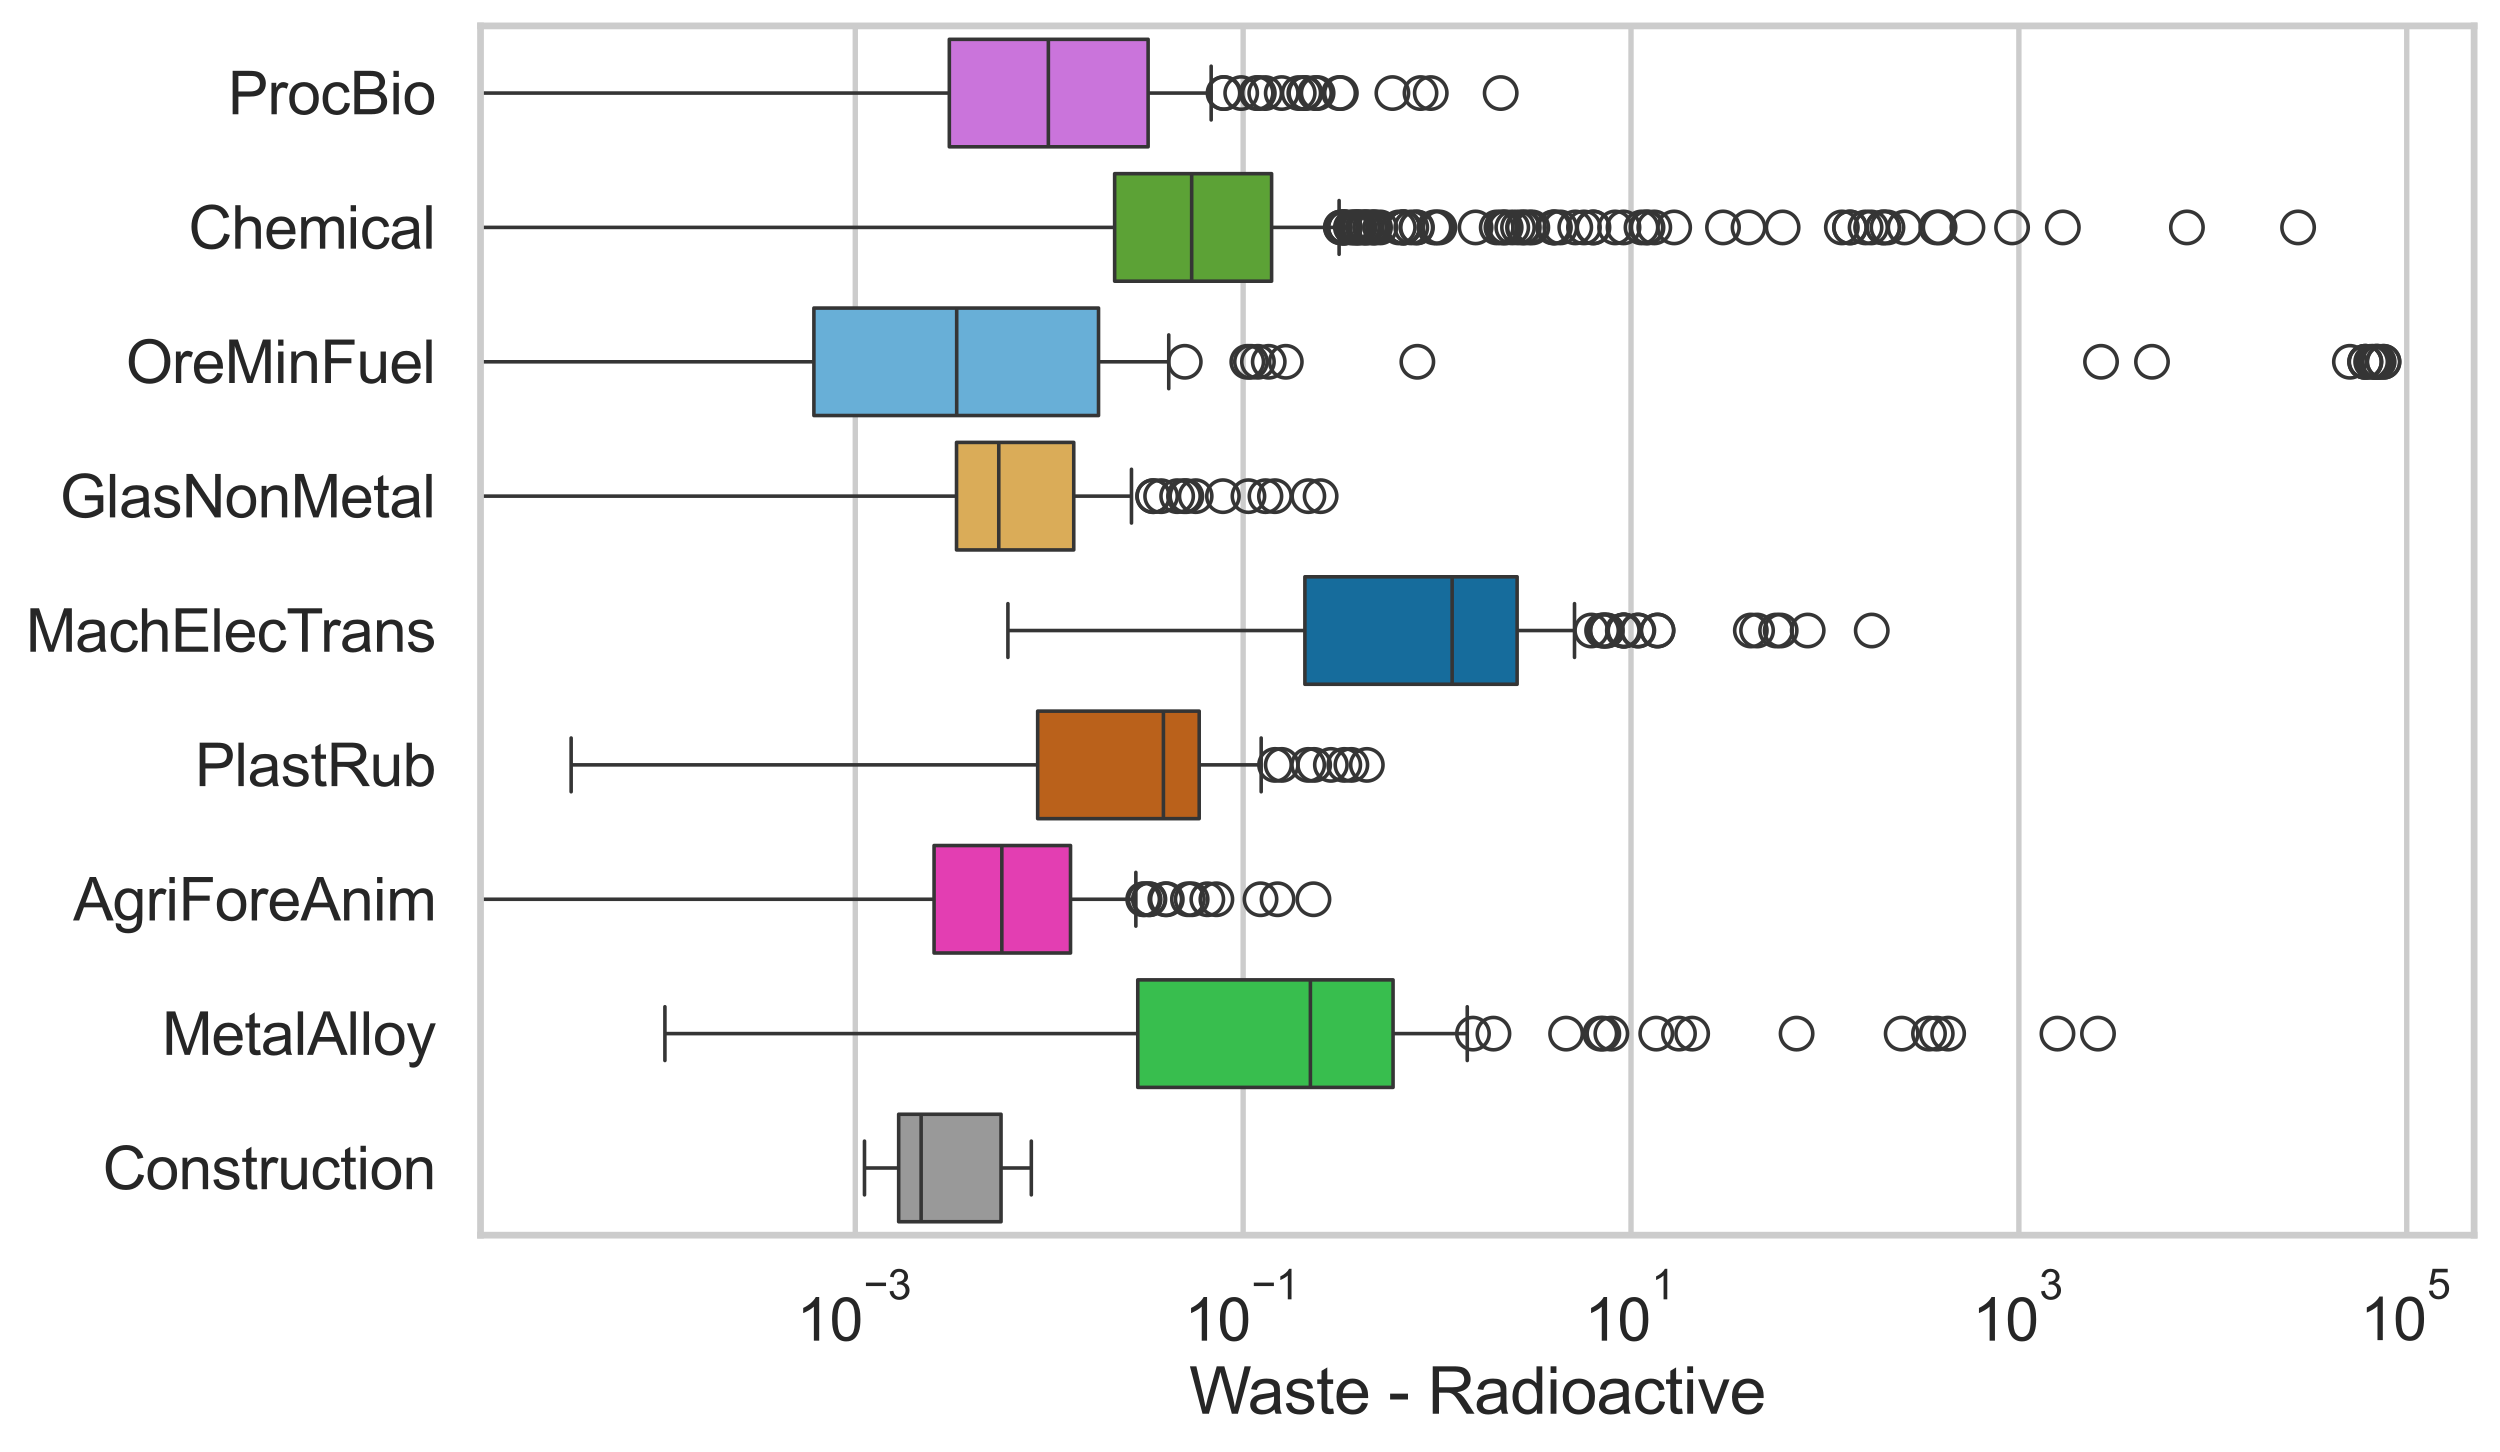 <?xml version="1.0" encoding="utf-8" standalone="no"?>
<!DOCTYPE svg PUBLIC "-//W3C//DTD SVG 1.1//EN"
  "http://www.w3.org/Graphics/SVG/1.1/DTD/svg11.dtd">
<svg xmlns:xlink="http://www.w3.org/1999/xlink" width="695.577pt" height="404.121pt" viewBox="0 0 695.577 404.121" xmlns="http://www.w3.org/2000/svg" version="1.1">
 <defs>
  <style type="text/css">*{stroke-linejoin: round; stroke-linecap: butt}</style>
 </defs>
 <g id="figure_1">
  <g id="patch_1">
   <path d="M 0 404.121 
L 695.577 404.121 
L 695.577 0 
L 0 0 
z
" style="fill: #ffffff"/>
  </g>
  <g id="axes_1">
   <g id="patch_2">
    <path d="M 133.697 343.665 
L 688.377 343.665 
L 688.377 7.2 
L 133.697 7.2 
z
" style="fill: #ffffff"/>
   </g>
   <g id="matplotlib.axis_1">
    <g id="xtick_1">
     <g id="line2d_1">
      <path d="M 237.967 343.665 
L 237.967 7.2 
" clip-path="url(#p7062ab1edd)" style="fill: none; stroke: #cccccc; stroke-width: 1.5; stroke-linecap: round"/>
     </g>
     <g id="text_1">
      <!-- $\mathdefault{10^{-3}}$ -->
      <g style="fill: #262626" transform="translate(221.632 373.18) scale(0.165 -0.165)">
       <defs>
        <path id="ArialMT-31" d="M 2384 0 
L 1822 0 
L 1822 3584 
Q 1619 3391 1289 3197 
Q 959 3003 697 2906 
L 697 3450 
Q 1169 3672 1522 3987 
Q 1875 4303 2022 4600 
L 2384 4600 
L 2384 0 
z
" transform="scale(0.016)"/>
        <path id="ArialMT-30" d="M 266 2259 
Q 266 3072 433 3567 
Q 600 4063 929 4331 
Q 1259 4600 1759 4600 
Q 2128 4600 2406 4451 
Q 2684 4303 2865 4023 
Q 3047 3744 3150 3342 
Q 3253 2941 3253 2259 
Q 3253 1453 3087 958 
Q 2922 463 2592 192 
Q 2263 -78 1759 -78 
Q 1097 -78 719 397 
Q 266 969 266 2259 
z
M 844 2259 
Q 844 1131 1108 757 
Q 1372 384 1759 384 
Q 2147 384 2411 759 
Q 2675 1134 2675 2259 
Q 2675 3391 2411 3762 
Q 2147 4134 1753 4134 
Q 1366 4134 1134 3806 
Q 844 3388 844 2259 
z
" transform="scale(0.016)"/>
        <path id="ArialMT-2212" d="M 3381 1997 
L 356 1997 
L 356 2522 
L 3381 2522 
L 3381 1997 
z
" transform="scale(0.016)"/>
        <path id="ArialMT-33" d="M 269 1209 
L 831 1284 
Q 928 806 1161 595 
Q 1394 384 1728 384 
Q 2125 384 2398 659 
Q 2672 934 2672 1341 
Q 2672 1728 2419 1979 
Q 2166 2231 1775 2231 
Q 1616 2231 1378 2169 
L 1441 2663 
Q 1497 2656 1531 2656 
Q 1891 2656 2178 2843 
Q 2466 3031 2466 3422 
Q 2466 3731 2256 3934 
Q 2047 4138 1716 4138 
Q 1388 4138 1169 3931 
Q 950 3725 888 3313 
L 325 3413 
Q 428 3978 793 4289 
Q 1159 4600 1703 4600 
Q 2078 4600 2393 4439 
Q 2709 4278 2876 4000 
Q 3044 3722 3044 3409 
Q 3044 3113 2884 2869 
Q 2725 2625 2413 2481 
Q 2819 2388 3044 2092 
Q 3269 1797 3269 1353 
Q 3269 753 2831 336 
Q 2394 -81 1725 -81 
Q 1122 -81 723 278 
Q 325 638 269 1209 
z
" transform="scale(0.016)"/>
       </defs>
       <use xlink:href="#ArialMT-31" transform="translate(0 0.994)"/>
       <use xlink:href="#ArialMT-30" transform="translate(55.615 0.994)"/>
       <use xlink:href="#ArialMT-2212" transform="translate(112.973 70.688) scale(0.7)"/>
       <use xlink:href="#ArialMT-33" transform="translate(153.852 70.688) scale(0.7)"/>
      </g>
     </g>
    </g>
    <g id="xtick_2">
     <g id="line2d_2">
      <path d="M 345.883 343.665 
L 345.883 7.2 
" clip-path="url(#p7062ab1edd)" style="fill: none; stroke: #cccccc; stroke-width: 1.5; stroke-linecap: round"/>
     </g>
     <g id="text_2">
      <!-- $\mathdefault{10^{-1}}$ -->
      <g style="fill: #262626" transform="translate(329.548 373.18) scale(0.165 -0.165)">
       <use xlink:href="#ArialMT-31" transform="translate(0 0.994)"/>
       <use xlink:href="#ArialMT-30" transform="translate(55.615 0.994)"/>
       <use xlink:href="#ArialMT-2212" transform="translate(112.973 70.688) scale(0.7)"/>
       <use xlink:href="#ArialMT-31" transform="translate(153.852 70.688) scale(0.7)"/>
      </g>
     </g>
    </g>
    <g id="xtick_3">
     <g id="line2d_3">
      <path d="M 453.798 343.665 
L 453.798 7.2 
" clip-path="url(#p7062ab1edd)" style="fill: none; stroke: #cccccc; stroke-width: 1.5; stroke-linecap: round"/>
     </g>
     <g id="text_3">
      <!-- $\mathdefault{10^{1}}$ -->
      <g style="fill: #262626" transform="translate(440.846 373.18) scale(0.165 -0.165)">
       <use xlink:href="#ArialMT-31" transform="translate(0 0.994)"/>
       <use xlink:href="#ArialMT-30" transform="translate(55.615 0.994)"/>
       <use xlink:href="#ArialMT-31" transform="translate(112.973 70.688) scale(0.7)"/>
      </g>
     </g>
    </g>
    <g id="xtick_4">
     <g id="line2d_4">
      <path d="M 561.714 343.665 
L 561.714 7.2 
" clip-path="url(#p7062ab1edd)" style="fill: none; stroke: #cccccc; stroke-width: 1.5; stroke-linecap: round"/>
     </g>
     <g id="text_4">
      <!-- $\mathdefault{10^{3}}$ -->
      <g style="fill: #262626" transform="translate(548.761 373.18) scale(0.165 -0.165)">
       <use xlink:href="#ArialMT-31" transform="translate(0 0.994)"/>
       <use xlink:href="#ArialMT-30" transform="translate(55.615 0.994)"/>
       <use xlink:href="#ArialMT-33" transform="translate(112.973 70.688) scale(0.7)"/>
      </g>
     </g>
    </g>
    <g id="xtick_5">
     <g id="line2d_5">
      <path d="M 669.629 343.665 
L 669.629 7.2 
" clip-path="url(#p7062ab1edd)" style="fill: none; stroke: #cccccc; stroke-width: 1.5; stroke-linecap: round"/>
     </g>
     <g id="text_5">
      <!-- $\mathdefault{10^{5}}$ -->
      <g style="fill: #262626" transform="translate(656.677 373.015) scale(0.165 -0.165)">
       <defs>
        <path id="ArialMT-35" d="M 266 1200 
L 856 1250 
Q 922 819 1161 601 
Q 1400 384 1738 384 
Q 2144 384 2425 690 
Q 2706 997 2706 1503 
Q 2706 1984 2436 2262 
Q 2166 2541 1728 2541 
Q 1456 2541 1237 2417 
Q 1019 2294 894 2097 
L 366 2166 
L 809 4519 
L 3088 4519 
L 3088 3981 
L 1259 3981 
L 1013 2750 
Q 1425 3038 1878 3038 
Q 2478 3038 2890 2622 
Q 3303 2206 3303 1553 
Q 3303 931 2941 478 
Q 2500 -78 1738 -78 
Q 1113 -78 717 272 
Q 322 622 266 1200 
z
" transform="scale(0.016)"/>
       </defs>
       <use xlink:href="#ArialMT-31" transform="translate(0 0.88)"/>
       <use xlink:href="#ArialMT-30" transform="translate(55.615 0.88)"/>
       <use xlink:href="#ArialMT-35" transform="translate(112.973 70.573) scale(0.7)"/>
      </g>
     </g>
    </g>
    <g id="text_6">
     <!-- Waste - Radioactive -->
     <g style="fill: #262626" transform="translate(330.848 393.344) scale(0.18 -0.18)">
      <defs>
       <path id="ArialMT-57" d="M 1294 0 
L 78 4581 
L 700 4581 
L 1397 1578 
Q 1509 1106 1591 641 
Q 1766 1375 1797 1488 
L 2669 4581 
L 3400 4581 
L 4056 2263 
Q 4303 1400 4413 641 
Q 4500 1075 4641 1638 
L 5359 4581 
L 5969 4581 
L 4713 0 
L 4128 0 
L 3163 3491 
Q 3041 3928 3019 4028 
Q 2947 3713 2884 3491 
L 1913 0 
L 1294 0 
z
" transform="scale(0.016)"/>
       <path id="ArialMT-61" d="M 2588 409 
Q 2275 144 1986 34 
Q 1697 -75 1366 -75 
Q 819 -75 525 192 
Q 231 459 231 875 
Q 231 1119 342 1320 
Q 453 1522 633 1644 
Q 813 1766 1038 1828 
Q 1203 1872 1538 1913 
Q 2219 1994 2541 2106 
Q 2544 2222 2544 2253 
Q 2544 2597 2384 2738 
Q 2169 2928 1744 2928 
Q 1347 2928 1158 2789 
Q 969 2650 878 2297 
L 328 2372 
Q 403 2725 575 2942 
Q 747 3159 1072 3276 
Q 1397 3394 1825 3394 
Q 2250 3394 2515 3294 
Q 2781 3194 2906 3042 
Q 3031 2891 3081 2659 
Q 3109 2516 3109 2141 
L 3109 1391 
Q 3109 606 3145 398 
Q 3181 191 3288 0 
L 2700 0 
Q 2613 175 2588 409 
z
M 2541 1666 
Q 2234 1541 1622 1453 
Q 1275 1403 1131 1340 
Q 988 1278 909 1158 
Q 831 1038 831 891 
Q 831 666 1001 516 
Q 1172 366 1500 366 
Q 1825 366 2078 508 
Q 2331 650 2450 897 
Q 2541 1088 2541 1459 
L 2541 1666 
z
" transform="scale(0.016)"/>
       <path id="ArialMT-73" d="M 197 991 
L 753 1078 
Q 800 744 1014 566 
Q 1228 388 1613 388 
Q 2000 388 2187 545 
Q 2375 703 2375 916 
Q 2375 1106 2209 1216 
Q 2094 1291 1634 1406 
Q 1016 1563 777 1677 
Q 538 1791 414 1992 
Q 291 2194 291 2438 
Q 291 2659 392 2848 
Q 494 3038 669 3163 
Q 800 3259 1026 3326 
Q 1253 3394 1513 3394 
Q 1903 3394 2198 3281 
Q 2494 3169 2634 2976 
Q 2775 2784 2828 2463 
L 2278 2388 
Q 2241 2644 2061 2787 
Q 1881 2931 1553 2931 
Q 1166 2931 1000 2803 
Q 834 2675 834 2503 
Q 834 2394 903 2306 
Q 972 2216 1119 2156 
Q 1203 2125 1616 2013 
Q 2213 1853 2448 1751 
Q 2684 1650 2818 1456 
Q 2953 1263 2953 975 
Q 2953 694 2789 445 
Q 2625 197 2315 61 
Q 2006 -75 1616 -75 
Q 969 -75 630 194 
Q 291 463 197 991 
z
" transform="scale(0.016)"/>
       <path id="ArialMT-74" d="M 1650 503 
L 1731 6 
Q 1494 -44 1306 -44 
Q 1000 -44 831 53 
Q 663 150 594 308 
Q 525 466 525 972 
L 525 2881 
L 113 2881 
L 113 3319 
L 525 3319 
L 525 4141 
L 1084 4478 
L 1084 3319 
L 1650 3319 
L 1650 2881 
L 1084 2881 
L 1084 941 
Q 1084 700 1114 631 
Q 1144 563 1211 522 
Q 1278 481 1403 481 
Q 1497 481 1650 503 
z
" transform="scale(0.016)"/>
       <path id="ArialMT-65" d="M 2694 1069 
L 3275 997 
Q 3138 488 2766 206 
Q 2394 -75 1816 -75 
Q 1088 -75 661 373 
Q 234 822 234 1631 
Q 234 2469 665 2931 
Q 1097 3394 1784 3394 
Q 2450 3394 2872 2941 
Q 3294 2488 3294 1666 
Q 3294 1616 3291 1516 
L 816 1516 
Q 847 969 1125 678 
Q 1403 388 1819 388 
Q 2128 388 2347 550 
Q 2566 713 2694 1069 
z
M 847 1978 
L 2700 1978 
Q 2663 2397 2488 2606 
Q 2219 2931 1791 2931 
Q 1403 2931 1139 2672 
Q 875 2413 847 1978 
z
" transform="scale(0.016)"/>
       <path id="ArialMT-20" transform="scale(0.016)"/>
       <path id="ArialMT-2d" d="M 203 1375 
L 203 1941 
L 1931 1941 
L 1931 1375 
L 203 1375 
z
" transform="scale(0.016)"/>
       <path id="ArialMT-52" d="M 503 0 
L 503 4581 
L 2534 4581 
Q 3147 4581 3465 4457 
Q 3784 4334 3975 4021 
Q 4166 3709 4166 3331 
Q 4166 2844 3850 2509 
Q 3534 2175 2875 2084 
Q 3116 1969 3241 1856 
Q 3506 1613 3744 1247 
L 4541 0 
L 3778 0 
L 3172 953 
Q 2906 1366 2734 1584 
Q 2563 1803 2427 1890 
Q 2291 1978 2150 2013 
Q 2047 2034 1813 2034 
L 1109 2034 
L 1109 0 
L 503 0 
z
M 1109 2559 
L 2413 2559 
Q 2828 2559 3062 2645 
Q 3297 2731 3419 2920 
Q 3541 3109 3541 3331 
Q 3541 3656 3305 3865 
Q 3069 4075 2559 4075 
L 1109 4075 
L 1109 2559 
z
" transform="scale(0.016)"/>
       <path id="ArialMT-64" d="M 2575 0 
L 2575 419 
Q 2259 -75 1647 -75 
Q 1250 -75 917 144 
Q 584 363 401 755 
Q 219 1147 219 1656 
Q 219 2153 384 2558 
Q 550 2963 881 3178 
Q 1213 3394 1622 3394 
Q 1922 3394 2156 3267 
Q 2391 3141 2538 2938 
L 2538 4581 
L 3097 4581 
L 3097 0 
L 2575 0 
z
M 797 1656 
Q 797 1019 1065 703 
Q 1334 388 1700 388 
Q 2069 388 2326 689 
Q 2584 991 2584 1609 
Q 2584 2291 2321 2609 
Q 2059 2928 1675 2928 
Q 1300 2928 1048 2622 
Q 797 2316 797 1656 
z
" transform="scale(0.016)"/>
       <path id="ArialMT-69" d="M 425 3934 
L 425 4581 
L 988 4581 
L 988 3934 
L 425 3934 
z
M 425 0 
L 425 3319 
L 988 3319 
L 988 0 
L 425 0 
z
" transform="scale(0.016)"/>
       <path id="ArialMT-6f" d="M 213 1659 
Q 213 2581 725 3025 
Q 1153 3394 1769 3394 
Q 2453 3394 2887 2945 
Q 3322 2497 3322 1706 
Q 3322 1066 3130 698 
Q 2938 331 2570 128 
Q 2203 -75 1769 -75 
Q 1072 -75 642 372 
Q 213 819 213 1659 
z
M 791 1659 
Q 791 1022 1069 705 
Q 1347 388 1769 388 
Q 2188 388 2466 706 
Q 2744 1025 2744 1678 
Q 2744 2294 2464 2611 
Q 2184 2928 1769 2928 
Q 1347 2928 1069 2612 
Q 791 2297 791 1659 
z
" transform="scale(0.016)"/>
       <path id="ArialMT-63" d="M 2588 1216 
L 3141 1144 
Q 3050 572 2676 248 
Q 2303 -75 1759 -75 
Q 1078 -75 664 370 
Q 250 816 250 1647 
Q 250 2184 428 2587 
Q 606 2991 970 3192 
Q 1334 3394 1763 3394 
Q 2303 3394 2647 3120 
Q 2991 2847 3088 2344 
L 2541 2259 
Q 2463 2594 2264 2762 
Q 2066 2931 1784 2931 
Q 1359 2931 1093 2626 
Q 828 2322 828 1663 
Q 828 994 1084 691 
Q 1341 388 1753 388 
Q 2084 388 2306 591 
Q 2528 794 2588 1216 
z
" transform="scale(0.016)"/>
       <path id="ArialMT-76" d="M 1344 0 
L 81 3319 
L 675 3319 
L 1388 1331 
Q 1503 1009 1600 663 
Q 1675 925 1809 1294 
L 2547 3319 
L 3125 3319 
L 1869 0 
L 1344 0 
z
" transform="scale(0.016)"/>
      </defs>
      <use xlink:href="#ArialMT-57"/>
      <use xlink:href="#ArialMT-61" transform="translate(90.635 0)"/>
      <use xlink:href="#ArialMT-73" transform="translate(146.25 0)"/>
      <use xlink:href="#ArialMT-74" transform="translate(196.25 0)"/>
      <use xlink:href="#ArialMT-65" transform="translate(224.033 0)"/>
      <use xlink:href="#ArialMT-20" transform="translate(279.648 0)"/>
      <use xlink:href="#ArialMT-2d" transform="translate(307.432 0)"/>
      <use xlink:href="#ArialMT-20" transform="translate(340.732 0)"/>
      <use xlink:href="#ArialMT-52" transform="translate(368.516 0)"/>
      <use xlink:href="#ArialMT-61" transform="translate(440.732 0)"/>
      <use xlink:href="#ArialMT-64" transform="translate(496.348 0)"/>
      <use xlink:href="#ArialMT-69" transform="translate(551.963 0)"/>
      <use xlink:href="#ArialMT-6f" transform="translate(574.18 0)"/>
      <use xlink:href="#ArialMT-61" transform="translate(629.795 0)"/>
      <use xlink:href="#ArialMT-63" transform="translate(685.41 0)"/>
      <use xlink:href="#ArialMT-74" transform="translate(735.41 0)"/>
      <use xlink:href="#ArialMT-69" transform="translate(763.193 0)"/>
      <use xlink:href="#ArialMT-76" transform="translate(785.41 0)"/>
      <use xlink:href="#ArialMT-65" transform="translate(835.41 0)"/>
     </g>
    </g>
   </g>
   <g id="matplotlib.axis_2">
    <g id="ytick_1">
     <g id="text_7">
      <!-- ProcBio -->
      <g style="fill: #262626" transform="translate(63.424 31.798) scale(0.165 -0.165)">
       <defs>
        <path id="ArialMT-50" d="M 494 0 
L 494 4581 
L 2222 4581 
Q 2678 4581 2919 4538 
Q 3256 4481 3484 4323 
Q 3713 4166 3852 3881 
Q 3991 3597 3991 3256 
Q 3991 2672 3619 2267 
Q 3247 1863 2275 1863 
L 1100 1863 
L 1100 0 
L 494 0 
z
M 1100 2403 
L 2284 2403 
Q 2872 2403 3119 2622 
Q 3366 2841 3366 3238 
Q 3366 3525 3220 3729 
Q 3075 3934 2838 4000 
Q 2684 4041 2272 4041 
L 1100 4041 
L 1100 2403 
z
" transform="scale(0.016)"/>
        <path id="ArialMT-72" d="M 416 0 
L 416 3319 
L 922 3319 
L 922 2816 
Q 1116 3169 1280 3281 
Q 1444 3394 1641 3394 
Q 1925 3394 2219 3213 
L 2025 2691 
Q 1819 2813 1613 2813 
Q 1428 2813 1281 2702 
Q 1134 2591 1072 2394 
Q 978 2094 978 1738 
L 978 0 
L 416 0 
z
" transform="scale(0.016)"/>
        <path id="ArialMT-42" d="M 469 0 
L 469 4581 
L 2188 4581 
Q 2713 4581 3030 4442 
Q 3347 4303 3526 4014 
Q 3706 3725 3706 3409 
Q 3706 3116 3547 2856 
Q 3388 2597 3066 2438 
Q 3481 2316 3704 2022 
Q 3928 1728 3928 1328 
Q 3928 1006 3792 729 
Q 3656 453 3456 303 
Q 3256 153 2954 76 
Q 2653 0 2216 0 
L 469 0 
z
M 1075 2656 
L 2066 2656 
Q 2469 2656 2644 2709 
Q 2875 2778 2992 2937 
Q 3109 3097 3109 3338 
Q 3109 3566 3000 3739 
Q 2891 3913 2687 3977 
Q 2484 4041 1991 4041 
L 1075 4041 
L 1075 2656 
z
M 1075 541 
L 2216 541 
Q 2509 541 2628 563 
Q 2838 600 2978 687 
Q 3119 775 3209 942 
Q 3300 1109 3300 1328 
Q 3300 1584 3169 1773 
Q 3038 1963 2805 2039 
Q 2572 2116 2134 2116 
L 1075 2116 
L 1075 541 
z
" transform="scale(0.016)"/>
       </defs>
       <use xlink:href="#ArialMT-50"/>
       <use xlink:href="#ArialMT-72" transform="translate(66.699 0)"/>
       <use xlink:href="#ArialMT-6f" transform="translate(100 0)"/>
       <use xlink:href="#ArialMT-63" transform="translate(155.615 0)"/>
       <use xlink:href="#ArialMT-42" transform="translate(205.615 0)"/>
       <use xlink:href="#ArialMT-69" transform="translate(272.314 0)"/>
       <use xlink:href="#ArialMT-6f" transform="translate(294.531 0)"/>
      </g>
     </g>
    </g>
    <g id="ytick_2">
     <g id="text_8">
      <!-- Chemical -->
      <g style="fill: #262626" transform="translate(52.428 69.183) scale(0.165 -0.165)">
       <defs>
        <path id="ArialMT-43" d="M 3763 1606 
L 4369 1453 
Q 4178 706 3683 314 
Q 3188 -78 2472 -78 
Q 1731 -78 1267 223 
Q 803 525 561 1097 
Q 319 1669 319 2325 
Q 319 3041 592 3573 
Q 866 4106 1370 4382 
Q 1875 4659 2481 4659 
Q 3169 4659 3637 4309 
Q 4106 3959 4291 3325 
L 3694 3184 
Q 3534 3684 3231 3912 
Q 2928 4141 2469 4141 
Q 1941 4141 1586 3887 
Q 1231 3634 1087 3207 
Q 944 2781 944 2328 
Q 944 1744 1114 1308 
Q 1284 872 1643 656 
Q 2003 441 2422 441 
Q 2931 441 3284 734 
Q 3638 1028 3763 1606 
z
" transform="scale(0.016)"/>
        <path id="ArialMT-68" d="M 422 0 
L 422 4581 
L 984 4581 
L 984 2938 
Q 1378 3394 1978 3394 
Q 2347 3394 2619 3248 
Q 2891 3103 3008 2847 
Q 3125 2591 3125 2103 
L 3125 0 
L 2563 0 
L 2563 2103 
Q 2563 2525 2380 2717 
Q 2197 2909 1863 2909 
Q 1613 2909 1392 2779 
Q 1172 2650 1078 2428 
Q 984 2206 984 1816 
L 984 0 
L 422 0 
z
" transform="scale(0.016)"/>
        <path id="ArialMT-6d" d="M 422 0 
L 422 3319 
L 925 3319 
L 925 2853 
Q 1081 3097 1340 3245 
Q 1600 3394 1931 3394 
Q 2300 3394 2536 3241 
Q 2772 3088 2869 2813 
Q 3263 3394 3894 3394 
Q 4388 3394 4653 3120 
Q 4919 2847 4919 2278 
L 4919 0 
L 4359 0 
L 4359 2091 
Q 4359 2428 4304 2576 
Q 4250 2725 4106 2815 
Q 3963 2906 3769 2906 
Q 3419 2906 3187 2673 
Q 2956 2441 2956 1928 
L 2956 0 
L 2394 0 
L 2394 2156 
Q 2394 2531 2256 2718 
Q 2119 2906 1806 2906 
Q 1569 2906 1367 2781 
Q 1166 2656 1075 2415 
Q 984 2175 984 1722 
L 984 0 
L 422 0 
z
" transform="scale(0.016)"/>
        <path id="ArialMT-6c" d="M 409 0 
L 409 4581 
L 972 4581 
L 972 0 
L 409 0 
z
" transform="scale(0.016)"/>
       </defs>
       <use xlink:href="#ArialMT-43"/>
       <use xlink:href="#ArialMT-68" transform="translate(72.217 0)"/>
       <use xlink:href="#ArialMT-65" transform="translate(127.832 0)"/>
       <use xlink:href="#ArialMT-6d" transform="translate(183.447 0)"/>
       <use xlink:href="#ArialMT-69" transform="translate(266.748 0)"/>
       <use xlink:href="#ArialMT-63" transform="translate(288.965 0)"/>
       <use xlink:href="#ArialMT-61" transform="translate(338.965 0)"/>
       <use xlink:href="#ArialMT-6c" transform="translate(394.58 0)"/>
      </g>
     </g>
    </g>
    <g id="ytick_3">
     <g id="text_9">
      <!-- OreMinFuel -->
      <g style="fill: #262626" transform="translate(35.013 106.568) scale(0.165 -0.165)">
       <defs>
        <path id="ArialMT-4f" d="M 309 2231 
Q 309 3372 921 4017 
Q 1534 4663 2503 4663 
Q 3138 4663 3647 4359 
Q 4156 4056 4423 3514 
Q 4691 2972 4691 2284 
Q 4691 1588 4409 1038 
Q 4128 488 3612 205 
Q 3097 -78 2500 -78 
Q 1853 -78 1343 234 
Q 834 547 571 1087 
Q 309 1628 309 2231 
z
M 934 2222 
Q 934 1394 1379 917 
Q 1825 441 2497 441 
Q 3181 441 3623 922 
Q 4066 1403 4066 2288 
Q 4066 2847 3877 3264 
Q 3688 3681 3323 3911 
Q 2959 4141 2506 4141 
Q 1863 4141 1398 3698 
Q 934 3256 934 2222 
z
" transform="scale(0.016)"/>
        <path id="ArialMT-4d" d="M 475 0 
L 475 4581 
L 1388 4581 
L 2472 1338 
Q 2622 884 2691 659 
Q 2769 909 2934 1394 
L 4031 4581 
L 4847 4581 
L 4847 0 
L 4263 0 
L 4263 3834 
L 2931 0 
L 2384 0 
L 1059 3900 
L 1059 0 
L 475 0 
z
" transform="scale(0.016)"/>
        <path id="ArialMT-6e" d="M 422 0 
L 422 3319 
L 928 3319 
L 928 2847 
Q 1294 3394 1984 3394 
Q 2284 3394 2536 3286 
Q 2788 3178 2913 3003 
Q 3038 2828 3088 2588 
Q 3119 2431 3119 2041 
L 3119 0 
L 2556 0 
L 2556 2019 
Q 2556 2363 2490 2533 
Q 2425 2703 2258 2804 
Q 2091 2906 1866 2906 
Q 1506 2906 1245 2678 
Q 984 2450 984 1813 
L 984 0 
L 422 0 
z
" transform="scale(0.016)"/>
        <path id="ArialMT-46" d="M 525 0 
L 525 4581 
L 3616 4581 
L 3616 4041 
L 1131 4041 
L 1131 2622 
L 3281 2622 
L 3281 2081 
L 1131 2081 
L 1131 0 
L 525 0 
z
" transform="scale(0.016)"/>
        <path id="ArialMT-75" d="M 2597 0 
L 2597 488 
Q 2209 -75 1544 -75 
Q 1250 -75 995 37 
Q 741 150 617 320 
Q 494 491 444 738 
Q 409 903 409 1263 
L 409 3319 
L 972 3319 
L 972 1478 
Q 972 1038 1006 884 
Q 1059 663 1231 536 
Q 1403 409 1656 409 
Q 1909 409 2131 539 
Q 2353 669 2445 892 
Q 2538 1116 2538 1541 
L 2538 3319 
L 3100 3319 
L 3100 0 
L 2597 0 
z
" transform="scale(0.016)"/>
       </defs>
       <use xlink:href="#ArialMT-4f"/>
       <use xlink:href="#ArialMT-72" transform="translate(77.783 0)"/>
       <use xlink:href="#ArialMT-65" transform="translate(111.084 0)"/>
       <use xlink:href="#ArialMT-4d" transform="translate(166.699 0)"/>
       <use xlink:href="#ArialMT-69" transform="translate(250 0)"/>
       <use xlink:href="#ArialMT-6e" transform="translate(272.217 0)"/>
       <use xlink:href="#ArialMT-46" transform="translate(327.832 0)"/>
       <use xlink:href="#ArialMT-75" transform="translate(388.916 0)"/>
       <use xlink:href="#ArialMT-65" transform="translate(444.531 0)"/>
       <use xlink:href="#ArialMT-6c" transform="translate(500.146 0)"/>
      </g>
     </g>
    </g>
    <g id="ytick_4">
     <g id="text_10">
      <!-- GlasNonMetal -->
      <g style="fill: #262626" transform="translate(16.659 143.953) scale(0.165 -0.165)">
       <defs>
        <path id="ArialMT-47" d="M 2638 1797 
L 2638 2334 
L 4578 2338 
L 4578 638 
Q 4131 281 3656 101 
Q 3181 -78 2681 -78 
Q 2006 -78 1454 211 
Q 903 500 622 1047 
Q 341 1594 341 2269 
Q 341 2938 620 3517 
Q 900 4097 1425 4378 
Q 1950 4659 2634 4659 
Q 3131 4659 3532 4498 
Q 3934 4338 4162 4050 
Q 4391 3763 4509 3300 
L 3963 3150 
Q 3859 3500 3706 3700 
Q 3553 3900 3268 4020 
Q 2984 4141 2638 4141 
Q 2222 4141 1919 4014 
Q 1616 3888 1430 3681 
Q 1244 3475 1141 3228 
Q 966 2803 966 2306 
Q 966 1694 1177 1281 
Q 1388 869 1791 669 
Q 2194 469 2647 469 
Q 3041 469 3416 620 
Q 3791 772 3984 944 
L 3984 1797 
L 2638 1797 
z
" transform="scale(0.016)"/>
        <path id="ArialMT-4e" d="M 488 0 
L 488 4581 
L 1109 4581 
L 3516 984 
L 3516 4581 
L 4097 4581 
L 4097 0 
L 3475 0 
L 1069 3600 
L 1069 0 
L 488 0 
z
" transform="scale(0.016)"/>
       </defs>
       <use xlink:href="#ArialMT-47"/>
       <use xlink:href="#ArialMT-6c" transform="translate(77.783 0)"/>
       <use xlink:href="#ArialMT-61" transform="translate(100 0)"/>
       <use xlink:href="#ArialMT-73" transform="translate(155.615 0)"/>
       <use xlink:href="#ArialMT-4e" transform="translate(205.615 0)"/>
       <use xlink:href="#ArialMT-6f" transform="translate(277.832 0)"/>
       <use xlink:href="#ArialMT-6e" transform="translate(333.447 0)"/>
       <use xlink:href="#ArialMT-4d" transform="translate(389.062 0)"/>
       <use xlink:href="#ArialMT-65" transform="translate(472.363 0)"/>
       <use xlink:href="#ArialMT-74" transform="translate(527.979 0)"/>
       <use xlink:href="#ArialMT-61" transform="translate(555.762 0)"/>
       <use xlink:href="#ArialMT-6c" transform="translate(611.377 0)"/>
      </g>
     </g>
    </g>
    <g id="ytick_5">
     <g id="text_11">
      <!-- MachElecTrans -->
      <g style="fill: #262626" transform="translate(7.2 181.337) scale(0.165 -0.165)">
       <defs>
        <path id="ArialMT-45" d="M 506 0 
L 506 4581 
L 3819 4581 
L 3819 4041 
L 1113 4041 
L 1113 2638 
L 3647 2638 
L 3647 2100 
L 1113 2100 
L 1113 541 
L 3925 541 
L 3925 0 
L 506 0 
z
" transform="scale(0.016)"/>
        <path id="ArialMT-54" d="M 1659 0 
L 1659 4041 
L 150 4041 
L 150 4581 
L 3781 4581 
L 3781 4041 
L 2266 4041 
L 2266 0 
L 1659 0 
z
" transform="scale(0.016)"/>
       </defs>
       <use xlink:href="#ArialMT-4d"/>
       <use xlink:href="#ArialMT-61" transform="translate(83.301 0)"/>
       <use xlink:href="#ArialMT-63" transform="translate(138.916 0)"/>
       <use xlink:href="#ArialMT-68" transform="translate(188.916 0)"/>
       <use xlink:href="#ArialMT-45" transform="translate(244.531 0)"/>
       <use xlink:href="#ArialMT-6c" transform="translate(311.23 0)"/>
       <use xlink:href="#ArialMT-65" transform="translate(333.447 0)"/>
       <use xlink:href="#ArialMT-63" transform="translate(389.062 0)"/>
       <use xlink:href="#ArialMT-54" transform="translate(439.062 0)"/>
       <use xlink:href="#ArialMT-72" transform="translate(496.396 0)"/>
       <use xlink:href="#ArialMT-61" transform="translate(529.697 0)"/>
       <use xlink:href="#ArialMT-6e" transform="translate(585.312 0)"/>
       <use xlink:href="#ArialMT-73" transform="translate(640.928 0)"/>
      </g>
     </g>
    </g>
    <g id="ytick_6">
     <g id="text_12">
      <!-- PlastRub -->
      <g style="fill: #262626" transform="translate(54.248 218.722) scale(0.165 -0.165)">
       <defs>
        <path id="ArialMT-62" d="M 941 0 
L 419 0 
L 419 4581 
L 981 4581 
L 981 2947 
Q 1338 3394 1891 3394 
Q 2197 3394 2470 3270 
Q 2744 3147 2920 2923 
Q 3097 2700 3197 2384 
Q 3297 2069 3297 1709 
Q 3297 856 2875 390 
Q 2453 -75 1863 -75 
Q 1275 -75 941 416 
L 941 0 
z
M 934 1684 
Q 934 1088 1097 822 
Q 1363 388 1816 388 
Q 2184 388 2453 708 
Q 2722 1028 2722 1663 
Q 2722 2313 2464 2622 
Q 2206 2931 1841 2931 
Q 1472 2931 1203 2611 
Q 934 2291 934 1684 
z
" transform="scale(0.016)"/>
       </defs>
       <use xlink:href="#ArialMT-50"/>
       <use xlink:href="#ArialMT-6c" transform="translate(66.699 0)"/>
       <use xlink:href="#ArialMT-61" transform="translate(88.916 0)"/>
       <use xlink:href="#ArialMT-73" transform="translate(144.531 0)"/>
       <use xlink:href="#ArialMT-74" transform="translate(194.531 0)"/>
       <use xlink:href="#ArialMT-52" transform="translate(222.314 0)"/>
       <use xlink:href="#ArialMT-75" transform="translate(294.531 0)"/>
       <use xlink:href="#ArialMT-62" transform="translate(350.146 0)"/>
      </g>
     </g>
    </g>
    <g id="ytick_7">
     <g id="text_13">
      <!-- AgriForeAnim -->
      <g style="fill: #262626" transform="translate(20.341 256.107) scale(0.165 -0.165)">
       <defs>
        <path id="ArialMT-41" d="M -9 0 
L 1750 4581 
L 2403 4581 
L 4278 0 
L 3588 0 
L 3053 1388 
L 1138 1388 
L 634 0 
L -9 0 
z
M 1313 1881 
L 2866 1881 
L 2388 3150 
Q 2169 3728 2063 4100 
Q 1975 3659 1816 3225 
L 1313 1881 
z
" transform="scale(0.016)"/>
        <path id="ArialMT-67" d="M 319 -275 
L 866 -356 
Q 900 -609 1056 -725 
Q 1266 -881 1628 -881 
Q 2019 -881 2231 -725 
Q 2444 -569 2519 -288 
Q 2563 -116 2559 434 
Q 2191 0 1641 0 
Q 956 0 581 494 
Q 206 988 206 1678 
Q 206 2153 378 2554 
Q 550 2956 876 3175 
Q 1203 3394 1644 3394 
Q 2231 3394 2613 2919 
L 2613 3319 
L 3131 3319 
L 3131 450 
Q 3131 -325 2973 -648 
Q 2816 -972 2473 -1159 
Q 2131 -1347 1631 -1347 
Q 1038 -1347 672 -1080 
Q 306 -813 319 -275 
z
M 784 1719 
Q 784 1066 1043 766 
Q 1303 466 1694 466 
Q 2081 466 2343 764 
Q 2606 1063 2606 1700 
Q 2606 2309 2336 2618 
Q 2066 2928 1684 2928 
Q 1309 2928 1046 2623 
Q 784 2319 784 1719 
z
" transform="scale(0.016)"/>
       </defs>
       <use xlink:href="#ArialMT-41"/>
       <use xlink:href="#ArialMT-67" transform="translate(66.699 0)"/>
       <use xlink:href="#ArialMT-72" transform="translate(122.314 0)"/>
       <use xlink:href="#ArialMT-69" transform="translate(155.615 0)"/>
       <use xlink:href="#ArialMT-46" transform="translate(177.832 0)"/>
       <use xlink:href="#ArialMT-6f" transform="translate(238.916 0)"/>
       <use xlink:href="#ArialMT-72" transform="translate(294.531 0)"/>
       <use xlink:href="#ArialMT-65" transform="translate(327.832 0)"/>
       <use xlink:href="#ArialMT-41" transform="translate(383.447 0)"/>
       <use xlink:href="#ArialMT-6e" transform="translate(450.146 0)"/>
       <use xlink:href="#ArialMT-69" transform="translate(505.762 0)"/>
       <use xlink:href="#ArialMT-6d" transform="translate(527.979 0)"/>
      </g>
     </g>
    </g>
    <g id="ytick_8">
     <g id="text_14">
      <!-- MetalAlloy -->
      <g style="fill: #262626" transform="translate(45.088 293.492) scale(0.165 -0.165)">
       <defs>
        <path id="ArialMT-79" d="M 397 -1278 
L 334 -750 
Q 519 -800 656 -800 
Q 844 -800 956 -737 
Q 1069 -675 1141 -563 
Q 1194 -478 1313 -144 
Q 1328 -97 1363 -6 
L 103 3319 
L 709 3319 
L 1400 1397 
Q 1534 1031 1641 628 
Q 1738 1016 1872 1384 
L 2581 3319 
L 3144 3319 
L 1881 -56 
Q 1678 -603 1566 -809 
Q 1416 -1088 1222 -1217 
Q 1028 -1347 759 -1347 
Q 597 -1347 397 -1278 
z
" transform="scale(0.016)"/>
       </defs>
       <use xlink:href="#ArialMT-4d"/>
       <use xlink:href="#ArialMT-65" transform="translate(83.301 0)"/>
       <use xlink:href="#ArialMT-74" transform="translate(138.916 0)"/>
       <use xlink:href="#ArialMT-61" transform="translate(166.699 0)"/>
       <use xlink:href="#ArialMT-6c" transform="translate(222.314 0)"/>
       <use xlink:href="#ArialMT-41" transform="translate(244.531 0)"/>
       <use xlink:href="#ArialMT-6c" transform="translate(311.23 0)"/>
       <use xlink:href="#ArialMT-6c" transform="translate(333.447 0)"/>
       <use xlink:href="#ArialMT-6f" transform="translate(355.664 0)"/>
       <use xlink:href="#ArialMT-79" transform="translate(411.279 0)"/>
      </g>
     </g>
    </g>
    <g id="ytick_9">
     <g id="text_15">
      <!-- Construction -->
      <g style="fill: #262626" transform="translate(28.575 330.877) scale(0.165 -0.165)">
       <use xlink:href="#ArialMT-43"/>
       <use xlink:href="#ArialMT-6f" transform="translate(72.217 0)"/>
       <use xlink:href="#ArialMT-6e" transform="translate(127.832 0)"/>
       <use xlink:href="#ArialMT-73" transform="translate(183.447 0)"/>
       <use xlink:href="#ArialMT-74" transform="translate(233.447 0)"/>
       <use xlink:href="#ArialMT-72" transform="translate(261.23 0)"/>
       <use xlink:href="#ArialMT-75" transform="translate(294.531 0)"/>
       <use xlink:href="#ArialMT-63" transform="translate(350.146 0)"/>
       <use xlink:href="#ArialMT-74" transform="translate(400.146 0)"/>
       <use xlink:href="#ArialMT-69" transform="translate(427.93 0)"/>
       <use xlink:href="#ArialMT-6f" transform="translate(450.146 0)"/>
       <use xlink:href="#ArialMT-6e" transform="translate(505.762 0)"/>
      </g>
     </g>
    </g>
   </g>
   <g id="patch_3">
    <path d="M 264.131 10.938 
L 264.131 40.846 
L 319.442 40.846 
L 319.442 10.938 
L 264.131 10.938 
z
" clip-path="url(#p7062ab1edd)" style="fill: #ca74db; stroke: #353535; stroke-linejoin: miter"/>
   </g>
   <g id="line2d_6">
    <path d="M 264.131 25.892 
L -1 25.892 
" clip-path="url(#p7062ab1edd)" style="fill: none; stroke: #353535"/>
   </g>
   <g id="line2d_7">
    <path d="M 319.442 25.892 
L 336.984 25.892 
" clip-path="url(#p7062ab1edd)" style="fill: none; stroke: #353535"/>
   </g>
   <g id="line2d_8">
    <path clip-path="url(#p7062ab1edd)" style="fill: none; stroke: #353535; stroke-linecap: round"/>
   </g>
   <g id="line2d_9">
    <path d="M 336.984 18.415 
L 336.984 33.369 
" clip-path="url(#p7062ab1edd)" style="fill: none; stroke: #353535; stroke-linecap: round"/>
   </g>
   <g id="line2d_10">
    <defs>
     <path id="m32e315edc0" d="M 0 4.5 
C 1.193 4.5 2.338 4.026 3.182 3.182 
C 4.026 2.338 4.5 1.193 4.5 0 
C 4.5 -1.193 4.026 -2.338 3.182 -3.182 
C 2.338 -4.026 1.193 -4.5 0 -4.5 
C -1.193 -4.5 -2.338 -4.026 -3.182 -3.182 
C -4.026 -2.338 -4.5 -1.193 -4.5 0 
C -4.5 1.193 -4.026 2.338 -3.182 3.182 
C -2.338 4.026 -1.193 4.5 0 4.5 
z
" style="stroke: #353535"/>
    </defs>
    <g clip-path="url(#p7062ab1edd)">
     <use xlink:href="#m32e315edc0" x="387.41" y="25.892" style="fill-opacity: 0; stroke: #353535"/>
     <use xlink:href="#m32e315edc0" x="366.599" y="25.892" style="fill-opacity: 0; stroke: #353535"/>
     <use xlink:href="#m32e315edc0" x="398.079" y="25.892" style="fill-opacity: 0; stroke: #353535"/>
     <use xlink:href="#m32e315edc0" x="417.536" y="25.892" style="fill-opacity: 0; stroke: #353535"/>
     <use xlink:href="#m32e315edc0" x="363.184" y="25.892" style="fill-opacity: 0; stroke: #353535"/>
     <use xlink:href="#m32e315edc0" x="395.231" y="25.892" style="fill-opacity: 0; stroke: #353535"/>
     <use xlink:href="#m32e315edc0" x="361.346" y="25.892" style="fill-opacity: 0; stroke: #353535"/>
     <use xlink:href="#m32e315edc0" x="365.878" y="25.892" style="fill-opacity: 0; stroke: #353535"/>
     <use xlink:href="#m32e315edc0" x="356.616" y="25.892" style="fill-opacity: 0; stroke: #353535"/>
     <use xlink:href="#m32e315edc0" x="350.245" y="25.892" style="fill-opacity: 0; stroke: #353535"/>
     <use xlink:href="#m32e315edc0" x="362.903" y="25.892" style="fill-opacity: 0; stroke: #353535"/>
     <use xlink:href="#m32e315edc0" x="373.066" y="25.892" style="fill-opacity: 0; stroke: #353535"/>
     <use xlink:href="#m32e315edc0" x="349.632" y="25.892" style="fill-opacity: 0; stroke: #353535"/>
     <use xlink:href="#m32e315edc0" x="340.421" y="25.892" style="fill-opacity: 0; stroke: #353535"/>
     <use xlink:href="#m32e315edc0" x="345.339" y="25.892" style="fill-opacity: 0; stroke: #353535"/>
     <use xlink:href="#m32e315edc0" x="340.609" y="25.892" style="fill-opacity: 0; stroke: #353535"/>
     <use xlink:href="#m32e315edc0" x="372.588" y="25.892" style="fill-opacity: 0; stroke: #353535"/>
     <use xlink:href="#m32e315edc0" x="352.028" y="25.892" style="fill-opacity: 0; stroke: #353535"/>
    </g>
   </g>
   <g id="patch_4">
    <path d="M 310.129 48.323 
L 310.129 78.231 
L 353.798 78.231 
L 353.798 48.323 
L 310.129 48.323 
z
" clip-path="url(#p7062ab1edd)" style="fill: #5ca236; stroke: #353535; stroke-linejoin: miter"/>
   </g>
   <g id="line2d_11">
    <path d="M 310.129 63.277 
L -1 63.277 
" clip-path="url(#p7062ab1edd)" style="fill: none; stroke: #353535"/>
   </g>
   <g id="line2d_12">
    <path d="M 353.798 63.277 
L 372.581 63.277 
" clip-path="url(#p7062ab1edd)" style="fill: none; stroke: #353535"/>
   </g>
   <g id="line2d_13">
    <path clip-path="url(#p7062ab1edd)" style="fill: none; stroke: #353535; stroke-linecap: round"/>
   </g>
   <g id="line2d_14">
    <path d="M 372.581 55.8 
L 372.581 70.754 
" clip-path="url(#p7062ab1edd)" style="fill: none; stroke: #353535; stroke-linecap: round"/>
   </g>
   <g id="line2d_15">
    <g clip-path="url(#p7062ab1edd)">
     <use xlink:href="#m32e315edc0" x="512.46" y="63.277" style="fill-opacity: 0; stroke: #353535"/>
     <use xlink:href="#m32e315edc0" x="384.038" y="63.277" style="fill-opacity: 0; stroke: #353535"/>
     <use xlink:href="#m32e315edc0" x="438.288" y="63.277" style="fill-opacity: 0; stroke: #353535"/>
     <use xlink:href="#m32e315edc0" x="390.402" y="63.277" style="fill-opacity: 0; stroke: #353535"/>
     <use xlink:href="#m32e315edc0" x="377.284" y="63.277" style="fill-opacity: 0; stroke: #353535"/>
     <use xlink:href="#m32e315edc0" x="416.437" y="63.277" style="fill-opacity: 0; stroke: #353535"/>
     <use xlink:href="#m32e315edc0" x="458.094" y="63.277" style="fill-opacity: 0; stroke: #353535"/>
     <use xlink:href="#m32e315edc0" x="639.399" y="63.277" style="fill-opacity: 0; stroke: #353535"/>
     <use xlink:href="#m32e315edc0" x="400.492" y="63.277" style="fill-opacity: 0; stroke: #353535"/>
     <use xlink:href="#m32e315edc0" x="432.129" y="63.277" style="fill-opacity: 0; stroke: #353535"/>
     <use xlink:href="#m32e315edc0" x="425.419" y="63.277" style="fill-opacity: 0; stroke: #353535"/>
     <use xlink:href="#m32e315edc0" x="525.15" y="63.277" style="fill-opacity: 0; stroke: #353535"/>
     <use xlink:href="#m32e315edc0" x="432.626" y="63.277" style="fill-opacity: 0; stroke: #353535"/>
     <use xlink:href="#m32e315edc0" x="423.742" y="63.277" style="fill-opacity: 0; stroke: #353535"/>
     <use xlink:href="#m32e315edc0" x="418.928" y="63.277" style="fill-opacity: 0; stroke: #353535"/>
     <use xlink:href="#m32e315edc0" x="376.42" y="63.277" style="fill-opacity: 0; stroke: #353535"/>
     <use xlink:href="#m32e315edc0" x="417.746" y="63.277" style="fill-opacity: 0; stroke: #353535"/>
     <use xlink:href="#m32e315edc0" x="378.266" y="63.277" style="fill-opacity: 0; stroke: #353535"/>
     <use xlink:href="#m32e315edc0" x="374.174" y="63.277" style="fill-opacity: 0; stroke: #353535"/>
     <use xlink:href="#m32e315edc0" x="418.524" y="63.277" style="fill-opacity: 0; stroke: #353535"/>
     <use xlink:href="#m32e315edc0" x="539.642" y="63.277" style="fill-opacity: 0; stroke: #353535"/>
     <use xlink:href="#m32e315edc0" x="380.208" y="63.277" style="fill-opacity: 0; stroke: #353535"/>
     <use xlink:href="#m32e315edc0" x="432.441" y="63.277" style="fill-opacity: 0; stroke: #353535"/>
     <use xlink:href="#m32e315edc0" x="390.591" y="63.277" style="fill-opacity: 0; stroke: #353535"/>
     <use xlink:href="#m32e315edc0" x="443.358" y="63.277" style="fill-opacity: 0; stroke: #353535"/>
     <use xlink:href="#m32e315edc0" x="456.716" y="63.277" style="fill-opacity: 0; stroke: #353535"/>
     <use xlink:href="#m32e315edc0" x="559.823" y="63.277" style="fill-opacity: 0; stroke: #353535"/>
     <use xlink:href="#m32e315edc0" x="394.249" y="63.277" style="fill-opacity: 0; stroke: #353535"/>
     <use xlink:href="#m32e315edc0" x="422.353" y="63.277" style="fill-opacity: 0; stroke: #353535"/>
     <use xlink:href="#m32e315edc0" x="529.901" y="63.277" style="fill-opacity: 0; stroke: #353535"/>
     <use xlink:href="#m32e315edc0" x="458.395" y="63.277" style="fill-opacity: 0; stroke: #353535"/>
     <use xlink:href="#m32e315edc0" x="523.971" y="63.277" style="fill-opacity: 0; stroke: #353535"/>
     <use xlink:href="#m32e315edc0" x="426.339" y="63.277" style="fill-opacity: 0; stroke: #353535"/>
     <use xlink:href="#m32e315edc0" x="520.601" y="63.277" style="fill-opacity: 0; stroke: #353535"/>
     <use xlink:href="#m32e315edc0" x="434.144" y="63.277" style="fill-opacity: 0; stroke: #353535"/>
     <use xlink:href="#m32e315edc0" x="440.705" y="63.277" style="fill-opacity: 0; stroke: #353535"/>
     <use xlink:href="#m32e315edc0" x="374.012" y="63.277" style="fill-opacity: 0; stroke: #353535"/>
     <use xlink:href="#m32e315edc0" x="380.033" y="63.277" style="fill-opacity: 0; stroke: #353535"/>
     <use xlink:href="#m32e315edc0" x="379.765" y="63.277" style="fill-opacity: 0; stroke: #353535"/>
     <use xlink:href="#m32e315edc0" x="394.08" y="63.277" style="fill-opacity: 0; stroke: #353535"/>
     <use xlink:href="#m32e315edc0" x="514.706" y="63.277" style="fill-opacity: 0; stroke: #353535"/>
     <use xlink:href="#m32e315edc0" x="465.799" y="63.277" style="fill-opacity: 0; stroke: #353535"/>
     <use xlink:href="#m32e315edc0" x="460.277" y="63.277" style="fill-opacity: 0; stroke: #353535"/>
     <use xlink:href="#m32e315edc0" x="399.676" y="63.277" style="fill-opacity: 0; stroke: #353535"/>
     <use xlink:href="#m32e315edc0" x="573.943" y="63.277" style="fill-opacity: 0; stroke: #353535"/>
     <use xlink:href="#m32e315edc0" x="373.047" y="63.277" style="fill-opacity: 0; stroke: #353535"/>
     <use xlink:href="#m32e315edc0" x="381.178" y="63.277" style="fill-opacity: 0; stroke: #353535"/>
     <use xlink:href="#m32e315edc0" x="376.992" y="63.277" style="fill-opacity: 0; stroke: #353535"/>
     <use xlink:href="#m32e315edc0" x="377.697" y="63.277" style="fill-opacity: 0; stroke: #353535"/>
     <use xlink:href="#m32e315edc0" x="547.397" y="63.277" style="fill-opacity: 0; stroke: #353535"/>
     <use xlink:href="#m32e315edc0" x="514.758" y="63.277" style="fill-opacity: 0; stroke: #353535"/>
     <use xlink:href="#m32e315edc0" x="382.569" y="63.277" style="fill-opacity: 0; stroke: #353535"/>
     <use xlink:href="#m32e315edc0" x="524.015" y="63.277" style="fill-opacity: 0; stroke: #353535"/>
     <use xlink:href="#m32e315edc0" x="375.855" y="63.277" style="fill-opacity: 0; stroke: #353535"/>
     <use xlink:href="#m32e315edc0" x="374.115" y="63.277" style="fill-opacity: 0; stroke: #353535"/>
     <use xlink:href="#m32e315edc0" x="479.39" y="63.277" style="fill-opacity: 0; stroke: #353535"/>
     <use xlink:href="#m32e315edc0" x="390.501" y="63.277" style="fill-opacity: 0; stroke: #353535"/>
     <use xlink:href="#m32e315edc0" x="382.393" y="63.277" style="fill-opacity: 0; stroke: #353535"/>
     <use xlink:href="#m32e315edc0" x="519.061" y="63.277" style="fill-opacity: 0; stroke: #353535"/>
     <use xlink:href="#m32e315edc0" x="377.937" y="63.277" style="fill-opacity: 0; stroke: #353535"/>
     <use xlink:href="#m32e315edc0" x="390.501" y="63.277" style="fill-opacity: 0; stroke: #353535"/>
     <use xlink:href="#m32e315edc0" x="538.754" y="63.277" style="fill-opacity: 0; stroke: #353535"/>
     <use xlink:href="#m32e315edc0" x="379.181" y="63.277" style="fill-opacity: 0; stroke: #353535"/>
     <use xlink:href="#m32e315edc0" x="373.161" y="63.277" style="fill-opacity: 0; stroke: #353535"/>
     <use xlink:href="#m32e315edc0" x="392.665" y="63.277" style="fill-opacity: 0; stroke: #353535"/>
     <use xlink:href="#m32e315edc0" x="373.638" y="63.277" style="fill-opacity: 0; stroke: #353535"/>
     <use xlink:href="#m32e315edc0" x="608.471" y="63.277" style="fill-opacity: 0; stroke: #353535"/>
     <use xlink:href="#m32e315edc0" x="374.006" y="63.277" style="fill-opacity: 0; stroke: #353535"/>
     <use xlink:href="#m32e315edc0" x="486.496" y="63.277" style="fill-opacity: 0; stroke: #353535"/>
     <use xlink:href="#m32e315edc0" x="382.092" y="63.277" style="fill-opacity: 0; stroke: #353535"/>
     <use xlink:href="#m32e315edc0" x="389.182" y="63.277" style="fill-opacity: 0; stroke: #353535"/>
     <use xlink:href="#m32e315edc0" x="420.761" y="63.277" style="fill-opacity: 0; stroke: #353535"/>
     <use xlink:href="#m32e315edc0" x="399.102" y="63.277" style="fill-opacity: 0; stroke: #353535"/>
     <use xlink:href="#m32e315edc0" x="449.356" y="63.277" style="fill-opacity: 0; stroke: #353535"/>
     <use xlink:href="#m32e315edc0" x="451.712" y="63.277" style="fill-opacity: 0; stroke: #353535"/>
     <use xlink:href="#m32e315edc0" x="443.212" y="63.277" style="fill-opacity: 0; stroke: #353535"/>
     <use xlink:href="#m32e315edc0" x="410.552" y="63.277" style="fill-opacity: 0; stroke: #353535"/>
     <use xlink:href="#m32e315edc0" x="423.972" y="63.277" style="fill-opacity: 0; stroke: #353535"/>
     <use xlink:href="#m32e315edc0" x="495.976" y="63.277" style="fill-opacity: 0; stroke: #353535"/>
    </g>
   </g>
   <g id="patch_5">
    <path d="M 226.45 85.708 
L 226.45 115.616 
L 305.644 115.616 
L 305.644 85.708 
L 226.45 85.708 
z
" clip-path="url(#p7062ab1edd)" style="fill: #68afd7; stroke: #353535; stroke-linejoin: miter"/>
   </g>
   <g id="line2d_16">
    <path d="M 226.45 100.662 
L -1 100.662 
" clip-path="url(#p7062ab1edd)" style="fill: none; stroke: #353535"/>
   </g>
   <g id="line2d_17">
    <path d="M 305.644 100.662 
L 325.183 100.662 
" clip-path="url(#p7062ab1edd)" style="fill: none; stroke: #353535"/>
   </g>
   <g id="line2d_18">
    <path clip-path="url(#p7062ab1edd)" style="fill: none; stroke: #353535; stroke-linecap: round"/>
   </g>
   <g id="line2d_19">
    <path d="M 325.183 93.185 
L 325.183 108.139 
" clip-path="url(#p7062ab1edd)" style="fill: none; stroke: #353535; stroke-linecap: round"/>
   </g>
   <g id="line2d_20">
    <g clip-path="url(#p7062ab1edd)">
     <use xlink:href="#m32e315edc0" x="661.281" y="100.662" style="fill-opacity: 0; stroke: #353535"/>
     <use xlink:href="#m32e315edc0" x="663.164" y="100.662" style="fill-opacity: 0; stroke: #353535"/>
     <use xlink:href="#m32e315edc0" x="348.043" y="100.662" style="fill-opacity: 0; stroke: #353535"/>
     <use xlink:href="#m32e315edc0" x="658.048" y="100.662" style="fill-opacity: 0; stroke: #353535"/>
     <use xlink:href="#m32e315edc0" x="329.641" y="100.662" style="fill-opacity: 0; stroke: #353535"/>
     <use xlink:href="#m32e315edc0" x="658.067" y="100.662" style="fill-opacity: 0; stroke: #353535"/>
     <use xlink:href="#m32e315edc0" x="659.728" y="100.662" style="fill-opacity: 0; stroke: #353535"/>
     <use xlink:href="#m32e315edc0" x="663.164" y="100.662" style="fill-opacity: 0; stroke: #353535"/>
     <use xlink:href="#m32e315edc0" x="353.004" y="100.662" style="fill-opacity: 0; stroke: #353535"/>
     <use xlink:href="#m32e315edc0" x="394.353" y="100.662" style="fill-opacity: 0; stroke: #353535"/>
     <use xlink:href="#m32e315edc0" x="357.751" y="100.662" style="fill-opacity: 0; stroke: #353535"/>
     <use xlink:href="#m32e315edc0" x="653.811" y="100.662" style="fill-opacity: 0; stroke: #353535"/>
     <use xlink:href="#m32e315edc0" x="661.281" y="100.662" style="fill-opacity: 0; stroke: #353535"/>
     <use xlink:href="#m32e315edc0" x="598.749" y="100.662" style="fill-opacity: 0; stroke: #353535"/>
     <use xlink:href="#m32e315edc0" x="584.572" y="100.662" style="fill-opacity: 0; stroke: #353535"/>
     <use xlink:href="#m32e315edc0" x="660.415" y="100.662" style="fill-opacity: 0; stroke: #353535"/>
     <use xlink:href="#m32e315edc0" x="661.82" y="100.662" style="fill-opacity: 0; stroke: #353535"/>
     <use xlink:href="#m32e315edc0" x="661.198" y="100.662" style="fill-opacity: 0; stroke: #353535"/>
     <use xlink:href="#m32e315edc0" x="658.164" y="100.662" style="fill-opacity: 0; stroke: #353535"/>
     <use xlink:href="#m32e315edc0" x="349.996" y="100.662" style="fill-opacity: 0; stroke: #353535"/>
     <use xlink:href="#m32e315edc0" x="347.034" y="100.662" style="fill-opacity: 0; stroke: #353535"/>
    </g>
   </g>
   <g id="patch_6">
    <path d="M 266.135 123.093 
L 266.135 153.001 
L 298.75 153.001 
L 298.75 123.093 
L 266.135 123.093 
z
" clip-path="url(#p7062ab1edd)" style="fill: #daac58; stroke: #353535; stroke-linejoin: miter"/>
   </g>
   <g id="line2d_21">
    <path d="M 266.135 138.047 
L -1 138.047 
" clip-path="url(#p7062ab1edd)" style="fill: none; stroke: #353535"/>
   </g>
   <g id="line2d_22">
    <path d="M 298.75 138.047 
L 314.81 138.047 
" clip-path="url(#p7062ab1edd)" style="fill: none; stroke: #353535"/>
   </g>
   <g id="line2d_23">
    <path clip-path="url(#p7062ab1edd)" style="fill: none; stroke: #353535; stroke-linecap: round"/>
   </g>
   <g id="line2d_24">
    <path d="M 314.81 130.57 
L 314.81 145.524 
" clip-path="url(#p7062ab1edd)" style="fill: none; stroke: #353535; stroke-linecap: round"/>
   </g>
   <g id="line2d_25">
    <g clip-path="url(#p7062ab1edd)">
     <use xlink:href="#m32e315edc0" x="327.52" y="138.047" style="fill-opacity: 0; stroke: #353535"/>
     <use xlink:href="#m32e315edc0" x="329.423" y="138.047" style="fill-opacity: 0; stroke: #353535"/>
     <use xlink:href="#m32e315edc0" x="340.25" y="138.047" style="fill-opacity: 0; stroke: #353535"/>
     <use xlink:href="#m32e315edc0" x="323.056" y="138.047" style="fill-opacity: 0; stroke: #353535"/>
     <use xlink:href="#m32e315edc0" x="320.892" y="138.047" style="fill-opacity: 0; stroke: #353535"/>
     <use xlink:href="#m32e315edc0" x="330.078" y="138.047" style="fill-opacity: 0; stroke: #353535"/>
     <use xlink:href="#m32e315edc0" x="320.827" y="138.047" style="fill-opacity: 0; stroke: #353535"/>
     <use xlink:href="#m32e315edc0" x="364.024" y="138.047" style="fill-opacity: 0; stroke: #353535"/>
     <use xlink:href="#m32e315edc0" x="352.088" y="138.047" style="fill-opacity: 0; stroke: #353535"/>
     <use xlink:href="#m32e315edc0" x="332.676" y="138.047" style="fill-opacity: 0; stroke: #353535"/>
     <use xlink:href="#m32e315edc0" x="354.716" y="138.047" style="fill-opacity: 0; stroke: #353535"/>
     <use xlink:href="#m32e315edc0" x="347.356" y="138.047" style="fill-opacity: 0; stroke: #353535"/>
     <use xlink:href="#m32e315edc0" x="367.438" y="138.047" style="fill-opacity: 0; stroke: #353535"/>
    </g>
   </g>
   <g id="patch_7">
    <path d="M 363.061 160.478 
L 363.061 190.386 
L 422.11 190.386 
L 422.11 160.478 
L 363.061 160.478 
z
" clip-path="url(#p7062ab1edd)" style="fill: #166c9c; stroke: #353535; stroke-linejoin: miter"/>
   </g>
   <g id="line2d_26">
    <path d="M 363.061 175.432 
L 280.432 175.432 
" clip-path="url(#p7062ab1edd)" style="fill: none; stroke: #353535"/>
   </g>
   <g id="line2d_27">
    <path d="M 422.11 175.432 
L 438.077 175.432 
" clip-path="url(#p7062ab1edd)" style="fill: none; stroke: #353535"/>
   </g>
   <g id="line2d_28">
    <path d="M 280.432 167.955 
L 280.432 182.909 
" clip-path="url(#p7062ab1edd)" style="fill: none; stroke: #353535; stroke-linecap: round"/>
   </g>
   <g id="line2d_29">
    <path d="M 438.077 167.955 
L 438.077 182.909 
" clip-path="url(#p7062ab1edd)" style="fill: none; stroke: #353535; stroke-linecap: round"/>
   </g>
   <g id="line2d_30">
    <g clip-path="url(#p7062ab1edd)">
     <use xlink:href="#m32e315edc0" x="487.137" y="175.432" style="fill-opacity: 0; stroke: #353535"/>
     <use xlink:href="#m32e315edc0" x="455.669" y="175.432" style="fill-opacity: 0; stroke: #353535"/>
     <use xlink:href="#m32e315edc0" x="461.147" y="175.432" style="fill-opacity: 0; stroke: #353535"/>
     <use xlink:href="#m32e315edc0" x="451.523" y="175.432" style="fill-opacity: 0; stroke: #353535"/>
     <use xlink:href="#m32e315edc0" x="494.166" y="175.432" style="fill-opacity: 0; stroke: #353535"/>
     <use xlink:href="#m32e315edc0" x="447.009" y="175.432" style="fill-opacity: 0; stroke: #353535"/>
     <use xlink:href="#m32e315edc0" x="442.735" y="175.432" style="fill-opacity: 0; stroke: #353535"/>
     <use xlink:href="#m32e315edc0" x="445.754" y="175.432" style="fill-opacity: 0; stroke: #353535"/>
     <use xlink:href="#m32e315edc0" x="502.956" y="175.432" style="fill-opacity: 0; stroke: #353535"/>
     <use xlink:href="#m32e315edc0" x="451.821" y="175.432" style="fill-opacity: 0; stroke: #353535"/>
     <use xlink:href="#m32e315edc0" x="446.219" y="175.432" style="fill-opacity: 0; stroke: #353535"/>
     <use xlink:href="#m32e315edc0" x="520.776" y="175.432" style="fill-opacity: 0; stroke: #353535"/>
     <use xlink:href="#m32e315edc0" x="461.194" y="175.432" style="fill-opacity: 0; stroke: #353535"/>
     <use xlink:href="#m32e315edc0" x="447.058" y="175.432" style="fill-opacity: 0; stroke: #353535"/>
     <use xlink:href="#m32e315edc0" x="455.834" y="175.432" style="fill-opacity: 0; stroke: #353535"/>
     <use xlink:href="#m32e315edc0" x="451.821" y="175.432" style="fill-opacity: 0; stroke: #353535"/>
     <use xlink:href="#m32e315edc0" x="488.872" y="175.432" style="fill-opacity: 0; stroke: #353535"/>
     <use xlink:href="#m32e315edc0" x="446.176" y="175.432" style="fill-opacity: 0; stroke: #353535"/>
     <use xlink:href="#m32e315edc0" x="451.96" y="175.432" style="fill-opacity: 0; stroke: #353535"/>
     <use xlink:href="#m32e315edc0" x="495.441" y="175.432" style="fill-opacity: 0; stroke: #353535"/>
    </g>
   </g>
   <g id="patch_8">
    <path d="M 288.712 197.863 
L 288.712 227.771 
L 333.653 227.771 
L 333.653 197.863 
L 288.712 197.863 
z
" clip-path="url(#p7062ab1edd)" style="fill: #ba611b; stroke: #353535; stroke-linejoin: miter"/>
   </g>
   <g id="line2d_31">
    <path d="M 288.712 212.817 
L 158.91 212.817 
" clip-path="url(#p7062ab1edd)" style="fill: none; stroke: #353535"/>
   </g>
   <g id="line2d_32">
    <path d="M 333.653 212.817 
L 350.898 212.817 
" clip-path="url(#p7062ab1edd)" style="fill: none; stroke: #353535"/>
   </g>
   <g id="line2d_33">
    <path d="M 158.91 205.34 
L 158.91 220.294 
" clip-path="url(#p7062ab1edd)" style="fill: none; stroke: #353535; stroke-linecap: round"/>
   </g>
   <g id="line2d_34">
    <path d="M 350.898 205.34 
L 350.898 220.294 
" clip-path="url(#p7062ab1edd)" style="fill: none; stroke: #353535; stroke-linecap: round"/>
   </g>
   <g id="line2d_35">
    <g clip-path="url(#p7062ab1edd)">
     <use xlink:href="#m32e315edc0" x="380.298" y="212.817" style="fill-opacity: 0; stroke: #353535"/>
     <use xlink:href="#m32e315edc0" x="374.019" y="212.817" style="fill-opacity: 0; stroke: #353535"/>
     <use xlink:href="#m32e315edc0" x="354.753" y="212.817" style="fill-opacity: 0; stroke: #353535"/>
     <use xlink:href="#m32e315edc0" x="370.285" y="212.817" style="fill-opacity: 0; stroke: #353535"/>
     <use xlink:href="#m32e315edc0" x="365.641" y="212.817" style="fill-opacity: 0; stroke: #353535"/>
     <use xlink:href="#m32e315edc0" x="375.997" y="212.817" style="fill-opacity: 0; stroke: #353535"/>
     <use xlink:href="#m32e315edc0" x="363.973" y="212.817" style="fill-opacity: 0; stroke: #353535"/>
     <use xlink:href="#m32e315edc0" x="356.614" y="212.817" style="fill-opacity: 0; stroke: #353535"/>
    </g>
   </g>
   <g id="patch_9">
    <path d="M 259.886 235.248 
L 259.886 265.156 
L 297.85 265.156 
L 297.85 235.248 
L 259.886 235.248 
z
" clip-path="url(#p7062ab1edd)" style="fill: #e33eb2; stroke: #353535; stroke-linejoin: miter"/>
   </g>
   <g id="line2d_36">
    <path d="M 259.886 250.202 
L -1 250.202 
" clip-path="url(#p7062ab1edd)" style="fill: none; stroke: #353535"/>
   </g>
   <g id="line2d_37">
    <path d="M 297.85 250.202 
L 316.029 250.202 
" clip-path="url(#p7062ab1edd)" style="fill: none; stroke: #353535"/>
   </g>
   <g id="line2d_38">
    <path clip-path="url(#p7062ab1edd)" style="fill: none; stroke: #353535; stroke-linecap: round"/>
   </g>
   <g id="line2d_39">
    <path d="M 316.029 242.725 
L 316.029 257.679 
" clip-path="url(#p7062ab1edd)" style="fill: none; stroke: #353535; stroke-linecap: round"/>
   </g>
   <g id="line2d_40">
    <g clip-path="url(#p7062ab1edd)">
     <use xlink:href="#m32e315edc0" x="331.556" y="250.202" style="fill-opacity: 0; stroke: #353535"/>
     <use xlink:href="#m32e315edc0" x="350.715" y="250.202" style="fill-opacity: 0; stroke: #353535"/>
     <use xlink:href="#m32e315edc0" x="330.516" y="250.202" style="fill-opacity: 0; stroke: #353535"/>
     <use xlink:href="#m32e315edc0" x="319.804" y="250.202" style="fill-opacity: 0; stroke: #353535"/>
     <use xlink:href="#m32e315edc0" x="355.461" y="250.202" style="fill-opacity: 0; stroke: #353535"/>
     <use xlink:href="#m32e315edc0" x="319.658" y="250.202" style="fill-opacity: 0; stroke: #353535"/>
     <use xlink:href="#m32e315edc0" x="324.638" y="250.202" style="fill-opacity: 0; stroke: #353535"/>
     <use xlink:href="#m32e315edc0" x="324.237" y="250.202" style="fill-opacity: 0; stroke: #353535"/>
     <use xlink:href="#m32e315edc0" x="338.44" y="250.202" style="fill-opacity: 0; stroke: #353535"/>
     <use xlink:href="#m32e315edc0" x="335.914" y="250.202" style="fill-opacity: 0; stroke: #353535"/>
     <use xlink:href="#m32e315edc0" x="365.442" y="250.202" style="fill-opacity: 0; stroke: #353535"/>
     <use xlink:href="#m32e315edc0" x="318.472" y="250.202" style="fill-opacity: 0; stroke: #353535"/>
     <use xlink:href="#m32e315edc0" x="318.074" y="250.202" style="fill-opacity: 0; stroke: #353535"/>
    </g>
   </g>
   <g id="patch_10">
    <path d="M 316.561 272.633 
L 316.561 302.541 
L 387.592 302.541 
L 387.592 272.633 
L 316.561 272.633 
z
" clip-path="url(#p7062ab1edd)" style="fill: #38be4e; stroke: #353535; stroke-linejoin: miter"/>
   </g>
   <g id="line2d_41">
    <path d="M 316.561 287.587 
L 184.998 287.587 
" clip-path="url(#p7062ab1edd)" style="fill: none; stroke: #353535"/>
   </g>
   <g id="line2d_42">
    <path d="M 387.592 287.587 
L 408.235 287.587 
" clip-path="url(#p7062ab1edd)" style="fill: none; stroke: #353535"/>
   </g>
   <g id="line2d_43">
    <path d="M 184.998 280.11 
L 184.998 295.064 
" clip-path="url(#p7062ab1edd)" style="fill: none; stroke: #353535; stroke-linecap: round"/>
   </g>
   <g id="line2d_44">
    <path d="M 408.235 280.11 
L 408.235 295.064 
" clip-path="url(#p7062ab1edd)" style="fill: none; stroke: #353535; stroke-linecap: round"/>
   </g>
   <g id="line2d_45">
    <g clip-path="url(#p7062ab1edd)">
     <use xlink:href="#m32e315edc0" x="572.449" y="287.587" style="fill-opacity: 0; stroke: #353535"/>
     <use xlink:href="#m32e315edc0" x="470.806" y="287.587" style="fill-opacity: 0; stroke: #353535"/>
     <use xlink:href="#m32e315edc0" x="538.865" y="287.587" style="fill-opacity: 0; stroke: #353535"/>
     <use xlink:href="#m32e315edc0" x="542.029" y="287.587" style="fill-opacity: 0; stroke: #353535"/>
     <use xlink:href="#m32e315edc0" x="499.867" y="287.587" style="fill-opacity: 0; stroke: #353535"/>
     <use xlink:href="#m32e315edc0" x="415.521" y="287.587" style="fill-opacity: 0; stroke: #353535"/>
     <use xlink:href="#m32e315edc0" x="448.326" y="287.587" style="fill-opacity: 0; stroke: #353535"/>
     <use xlink:href="#m32e315edc0" x="460.821" y="287.587" style="fill-opacity: 0; stroke: #353535"/>
     <use xlink:href="#m32e315edc0" x="409.827" y="287.587" style="fill-opacity: 0; stroke: #353535"/>
     <use xlink:href="#m32e315edc0" x="445.263" y="287.587" style="fill-opacity: 0; stroke: #353535"/>
     <use xlink:href="#m32e315edc0" x="583.725" y="287.587" style="fill-opacity: 0; stroke: #353535"/>
     <use xlink:href="#m32e315edc0" x="529.106" y="287.587" style="fill-opacity: 0; stroke: #353535"/>
     <use xlink:href="#m32e315edc0" x="536.707" y="287.587" style="fill-opacity: 0; stroke: #353535"/>
     <use xlink:href="#m32e315edc0" x="467.146" y="287.587" style="fill-opacity: 0; stroke: #353535"/>
     <use xlink:href="#m32e315edc0" x="435.744" y="287.587" style="fill-opacity: 0; stroke: #353535"/>
     <use xlink:href="#m32e315edc0" x="446.096" y="287.587" style="fill-opacity: 0; stroke: #353535"/>
    </g>
   </g>
   <g id="patch_11">
    <path d="M 250.038 310.018 
L 250.038 339.926 
L 278.518 339.926 
L 278.518 310.018 
L 250.038 310.018 
z
" clip-path="url(#p7062ab1edd)" style="fill: #999999; stroke: #353535; stroke-linejoin: miter"/>
   </g>
   <g id="line2d_46">
    <path d="M 250.038 324.972 
L 240.527 324.972 
" clip-path="url(#p7062ab1edd)" style="fill: none; stroke: #353535"/>
   </g>
   <g id="line2d_47">
    <path d="M 278.518 324.972 
L 286.944 324.972 
" clip-path="url(#p7062ab1edd)" style="fill: none; stroke: #353535"/>
   </g>
   <g id="line2d_48">
    <path d="M 240.527 317.495 
L 240.527 332.449 
" clip-path="url(#p7062ab1edd)" style="fill: none; stroke: #353535; stroke-linecap: round"/>
   </g>
   <g id="line2d_49">
    <path d="M 286.944 317.495 
L 286.944 332.449 
" clip-path="url(#p7062ab1edd)" style="fill: none; stroke: #353535; stroke-linecap: round"/>
   </g>
   <g id="line2d_50"/>
   <g id="line2d_51">
    <path d="M 291.686 10.938 
L 291.686 40.846 
" clip-path="url(#p7062ab1edd)" style="fill: none; stroke: #353535"/>
   </g>
   <g id="line2d_52">
    <path d="M 331.561 48.323 
L 331.561 78.231 
" clip-path="url(#p7062ab1edd)" style="fill: none; stroke: #353535"/>
   </g>
   <g id="line2d_53">
    <path d="M 266.181 85.708 
L 266.181 115.616 
" clip-path="url(#p7062ab1edd)" style="fill: none; stroke: #353535"/>
   </g>
   <g id="line2d_54">
    <path d="M 277.889 123.093 
L 277.889 153.001 
" clip-path="url(#p7062ab1edd)" style="fill: none; stroke: #353535"/>
   </g>
   <g id="line2d_55">
    <path d="M 404.031 160.478 
L 404.031 190.386 
" clip-path="url(#p7062ab1edd)" style="fill: none; stroke: #353535"/>
   </g>
   <g id="line2d_56">
    <path d="M 323.696 197.863 
L 323.696 227.771 
" clip-path="url(#p7062ab1edd)" style="fill: none; stroke: #353535"/>
   </g>
   <g id="line2d_57">
    <path d="M 278.74 235.248 
L 278.74 265.156 
" clip-path="url(#p7062ab1edd)" style="fill: none; stroke: #353535"/>
   </g>
   <g id="line2d_58">
    <path d="M 364.591 272.633 
L 364.591 302.541 
" clip-path="url(#p7062ab1edd)" style="fill: none; stroke: #353535"/>
   </g>
   <g id="line2d_59">
    <path d="M 256.286 310.018 
L 256.286 339.926 
" clip-path="url(#p7062ab1edd)" style="fill: none; stroke: #353535"/>
   </g>
   <g id="patch_12">
    <path d="M 133.697 343.665 
L 133.697 7.2 
" style="fill: none; stroke: #cccccc; stroke-width: 1.875; stroke-linejoin: miter; stroke-linecap: square"/>
   </g>
   <g id="patch_13">
    <path d="M 688.377 343.665 
L 688.377 7.2 
" style="fill: none; stroke: #cccccc; stroke-width: 1.875; stroke-linejoin: miter; stroke-linecap: square"/>
   </g>
   <g id="patch_14">
    <path d="M 133.697 343.665 
L 688.377 343.665 
" style="fill: none; stroke: #cccccc; stroke-width: 1.875; stroke-linejoin: miter; stroke-linecap: square"/>
   </g>
   <g id="patch_15">
    <path d="M 133.697 7.2 
L 688.377 7.2 
" style="fill: none; stroke: #cccccc; stroke-width: 1.875; stroke-linejoin: miter; stroke-linecap: square"/>
   </g>
  </g>
 </g>
 <defs>
  <clipPath id="p7062ab1edd">
   <rect x="133.697" y="7.2" width="554.68" height="336.465"/>
  </clipPath>
 </defs>
</svg>

